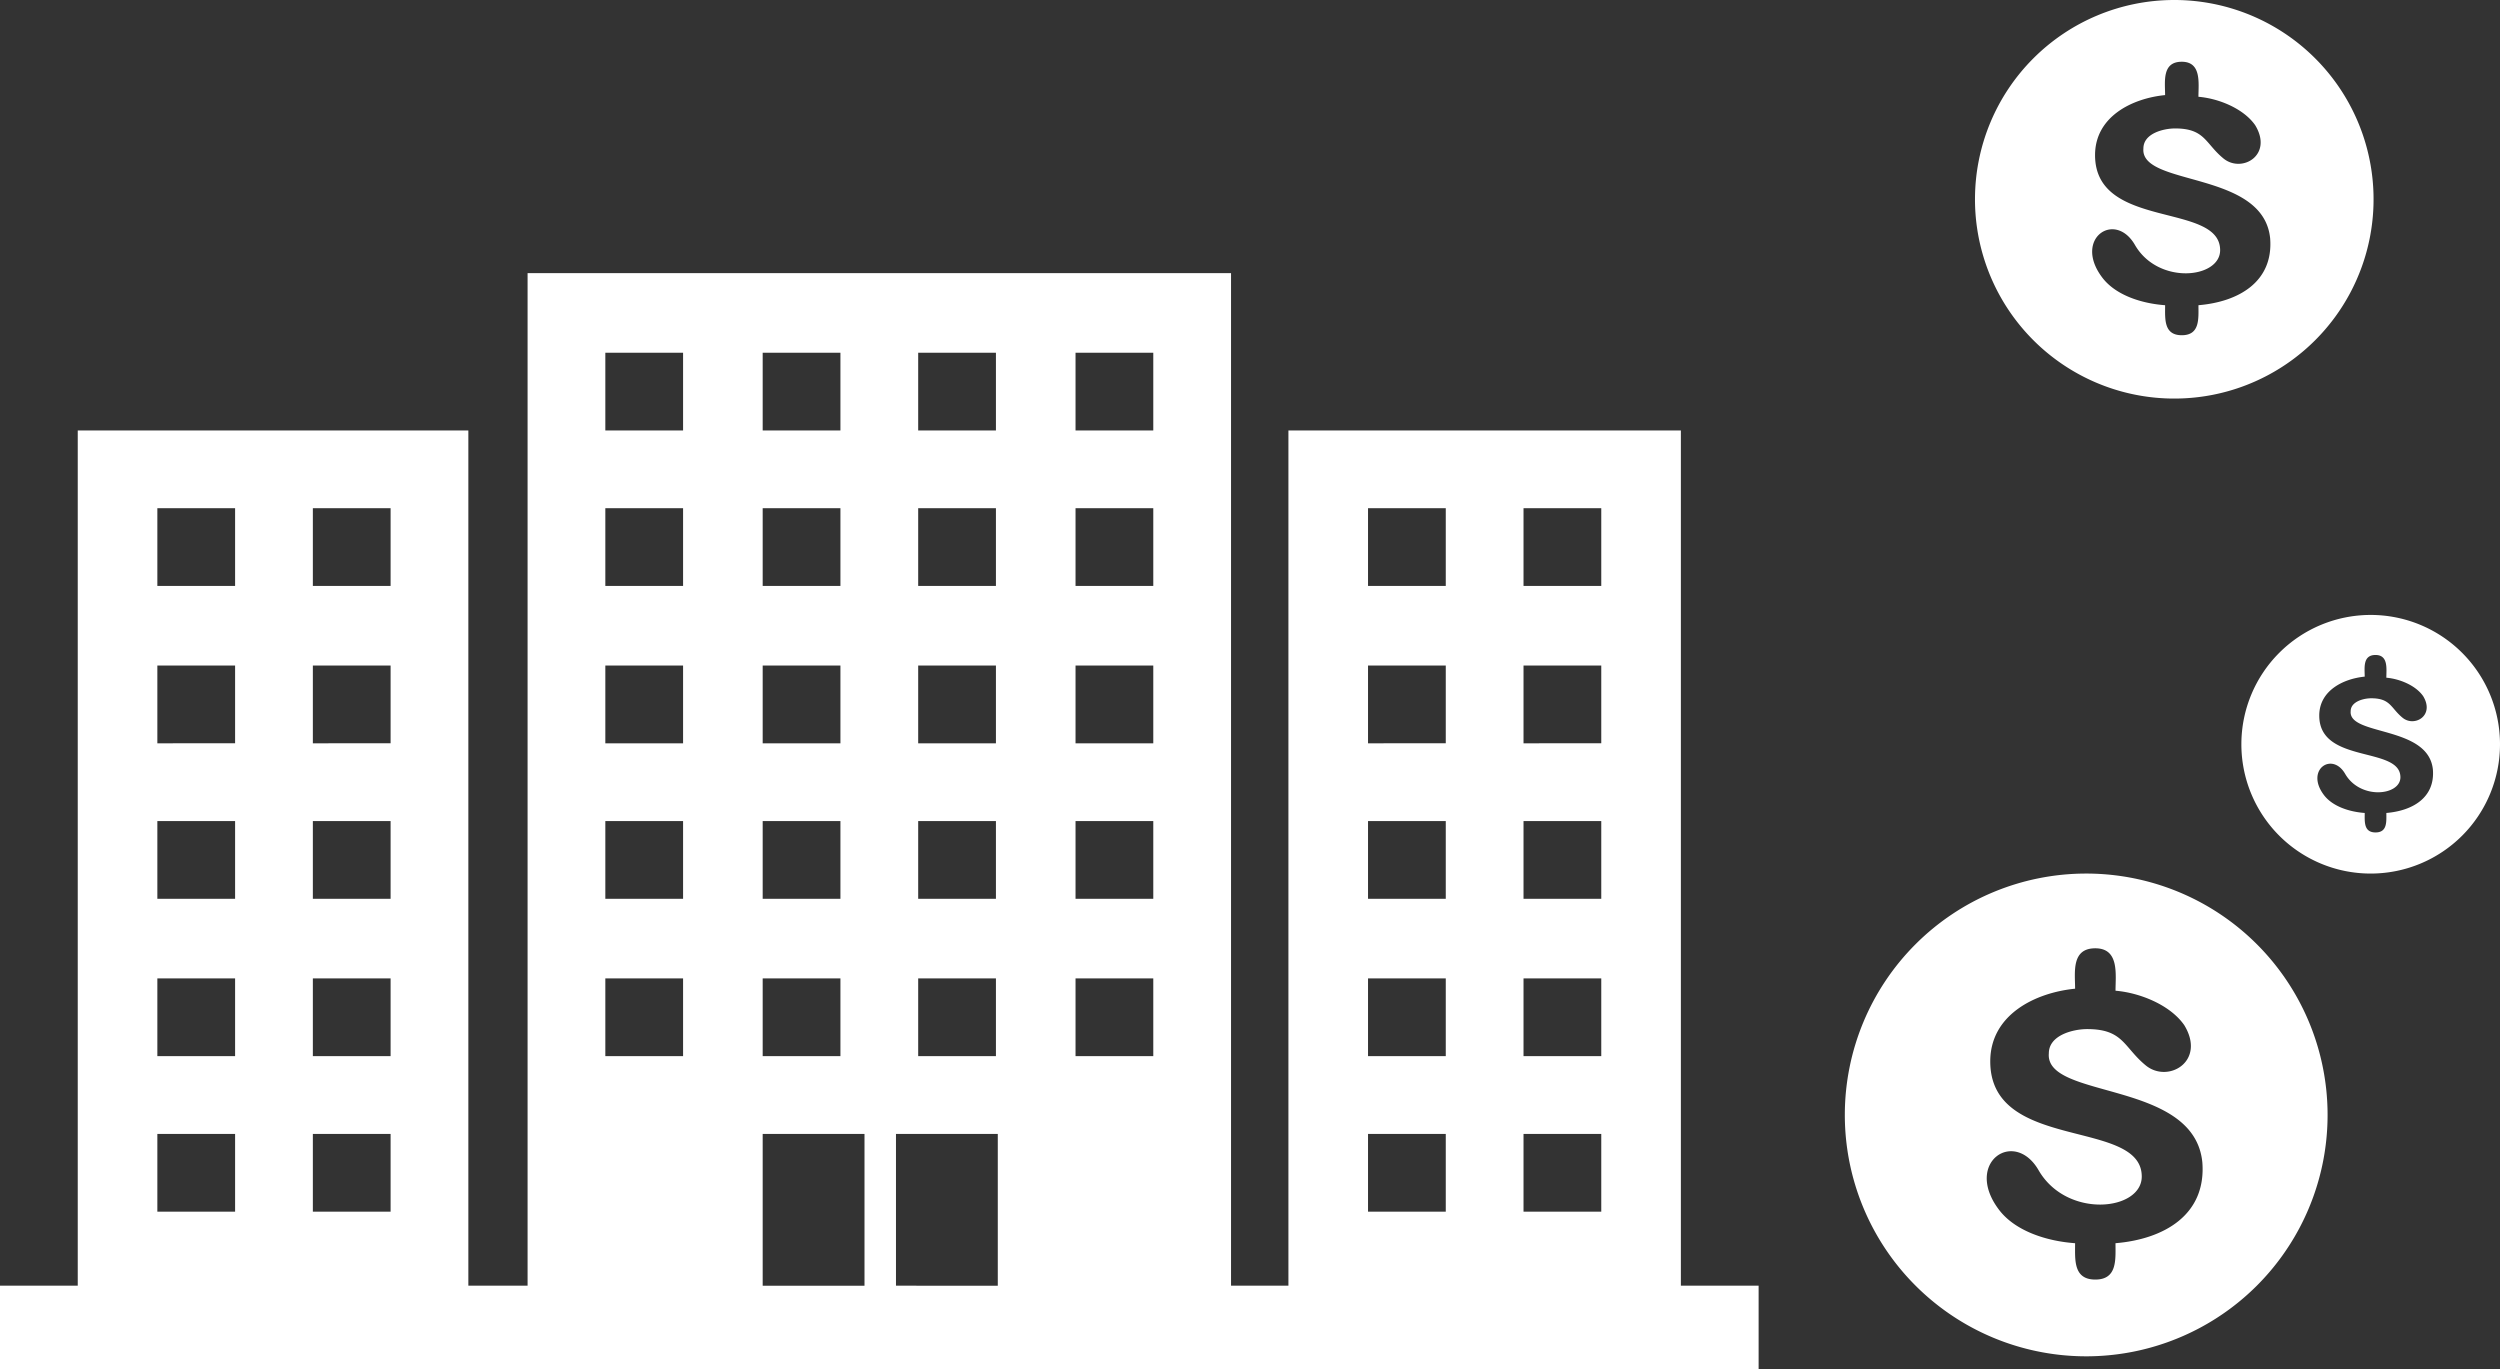 <svg xmlns="http://www.w3.org/2000/svg" width="435" height="238.206" viewBox="0 0 435 238.206">
  <rect x="0" y="0" width="435" height="238.206" fill="#333333" stroke="none"/>
  <g id="simulacao_icon" transform="translate(-207 -1570.995)">
    <g id="Grupo_214" data-name="Grupo 214" transform="translate(116.648 380.995)">
      <g id="Grupo_204" data-name="Grupo 204" transform="translate(434 1190)">
        <path id="Caminho_414" data-name="Caminho 414" d="M34.531,0A34.676,34.676,0,1,1,0,34.531,34.676,34.676,0,0,1,34.531,0Zm16.83,41.5c.58,7.545-5.513,11.027-12.478,11.607,0,2.321.29,5.223-2.9,5.223s-2.9-2.9-2.9-5.223c-4.062-.29-8.705-1.741-11.027-4.933-4.933-6.674,2.321-11.607,5.8-5.513,4.062,6.964,14.8,5.8,14.8.871,0-8.415-21.763-3.482-21.763-16.54,0-6.674,6.384-9.866,12.187-10.446,0-2.321-.58-5.8,2.9-5.8s2.9,3.772,2.9,6.094c3.482.29,7.835,2.031,9.866,4.933,3.192,5.223-2.321,8.415-5.513,5.8s-3.192-5.223-8.415-5.223c-2.031,0-5.513.871-5.513,3.482C28.727,32.5,50.2,29.6,51.361,41.5Z" fill="#fff" fill-rule="evenodd"/>
      </g>
    </g>
    <g id="Grupo_216" data-name="Grupo 216" transform="translate(163 487.995)">
      <g id="Grupo_204-2" data-name="Grupo 204" transform="translate(434 1190)">
        <path id="Caminho_414-2" data-name="Caminho 414" d="M22.406,0A22.5,22.5,0,1,1,0,22.406,22.5,22.5,0,0,1,22.406,0ZM33.326,26.925c.377,4.9-3.577,7.155-8.1,7.531,0,1.506.188,3.389-1.883,3.389s-1.883-1.883-1.883-3.389c-2.636-.188-5.649-1.13-7.155-3.2-3.2-4.331,1.506-7.531,3.766-3.577,2.636,4.519,9.6,3.766,9.6.565,0-5.46-14.121-2.259-14.121-10.732,0-4.331,4.142-6.4,7.908-6.778,0-1.506-.377-3.766,1.883-3.766s1.883,2.448,1.883,3.954c2.259.188,5.084,1.318,6.4,3.2,2.071,3.389-1.506,5.46-3.577,3.766S25.983,14.5,22.594,14.5c-1.318,0-3.577.565-3.577,2.259C18.64,21.088,32.573,19.205,33.326,26.925Z" fill="#fff" fill-rule="evenodd"/>
      </g>
    </g>
    <g id="Grupo_217" data-name="Grupo 217" transform="translate(94 532.995)">
      <g id="Grupo_204-3" data-name="Grupo 204" transform="translate(434 1190)">
        <path id="Caminho_414-3" data-name="Caminho 414" d="M41.824,0A42,42,0,1,1,0,41.824,42,42,0,0,1,41.824,0ZM62.209,50.259c.7,9.138-6.678,13.356-15.113,14.059,0,2.812.351,6.326-3.515,6.326s-3.515-3.515-3.515-6.326c-4.921-.351-10.544-2.109-13.356-5.975-5.975-8.084,2.812-14.059,7.029-6.678,4.921,8.435,17.925,7.029,17.925,1.054,0-10.192-26.36-4.218-26.36-20.033,0-8.084,7.732-11.95,14.762-12.653,0-2.812-.7-7.029,3.515-7.029S47.1,17.573,47.1,20.385c4.218.351,9.49,2.46,11.95,5.975,3.866,6.326-2.812,10.192-6.678,7.029S48.5,27.063,42.176,27.063c-2.46,0-6.678,1.054-6.678,4.218C34.795,39.364,60.8,35.849,62.209,50.259Z" fill="#fff" fill-rule="evenodd"/>
      </g>
    </g>
    <g id="Grupo_215" data-name="Grupo 215" transform="translate(204.5 1598.115)">
      <path id="Caminho_426" data-name="Caminho 426" d="M294.972,196.592V47.779H226.685V196.592H216.7V20.4H94.3V196.592H83.993V47.779H16.028V196.592H2.5v14.495h306V196.592ZM267.593,61.307h13.528V74.836H267.593Zm0,27.379h13.528v13.528H267.593Zm0,27.057h13.528v13.528H267.593Zm0,27.379h13.528v13.528H267.593Zm0,27.057h13.528v13.528H267.593ZM240.536,61.307h13.528V74.836H240.536Zm0,27.379h13.528v13.528H240.536Zm0,27.057h13.528v13.528H240.536Zm0,27.379h13.528v13.528H240.536Zm0,27.057h13.528v13.528H240.536ZM56.936,61.307H70.464V74.836H56.936Zm0,27.379H70.464v13.528H56.936Zm0,27.057H70.464v13.528H56.936Zm0,27.379H70.464v13.528H56.936Zm0,27.057H70.464v13.528H56.936ZM29.879,61.307H43.407V74.836H29.879Zm0,27.379H43.407v13.528H29.879Zm0,27.057H43.407v13.528H29.879Zm0,27.379H43.407v13.528H29.879Zm0,27.057H43.407v13.528H29.879Zm146.236,26.413H158.4V170.179h17.716ZM189.643,34.251h13.528V47.779H189.643Zm0,27.057h13.528V74.836H189.643Zm0,27.379h13.528v13.528H189.643Zm0,27.057h13.528v13.528H189.643Zm0,27.379h13.528v13.528H189.643ZM162.264,34.251h13.528V47.779H162.264Zm0,27.057h13.528V74.836H162.264Zm0,27.379h13.528v13.528H162.264Zm0,27.057h13.528v13.528H162.264Zm0,27.379h13.528v13.528H162.264ZM135.207,34.251h13.528V47.779H135.207Zm0,27.057h13.528V74.836H135.207Zm0,27.379h13.528v13.528H135.207Zm0,27.057h13.528v13.528H135.207Zm0,27.379h13.528v13.528H135.207ZM107.828,34.251h13.528V47.779H107.828Zm0,27.057h13.528V74.836H107.828Zm0,27.379h13.528v13.528H107.828Zm0,27.057h13.528v13.528H107.828Zm0,27.379h13.528v13.528H107.828Zm27.379,27.057h17.716v26.413H135.207Z" transform="translate(0 0)" fill="#fff"/>
    </g>
  </g>
</svg>
